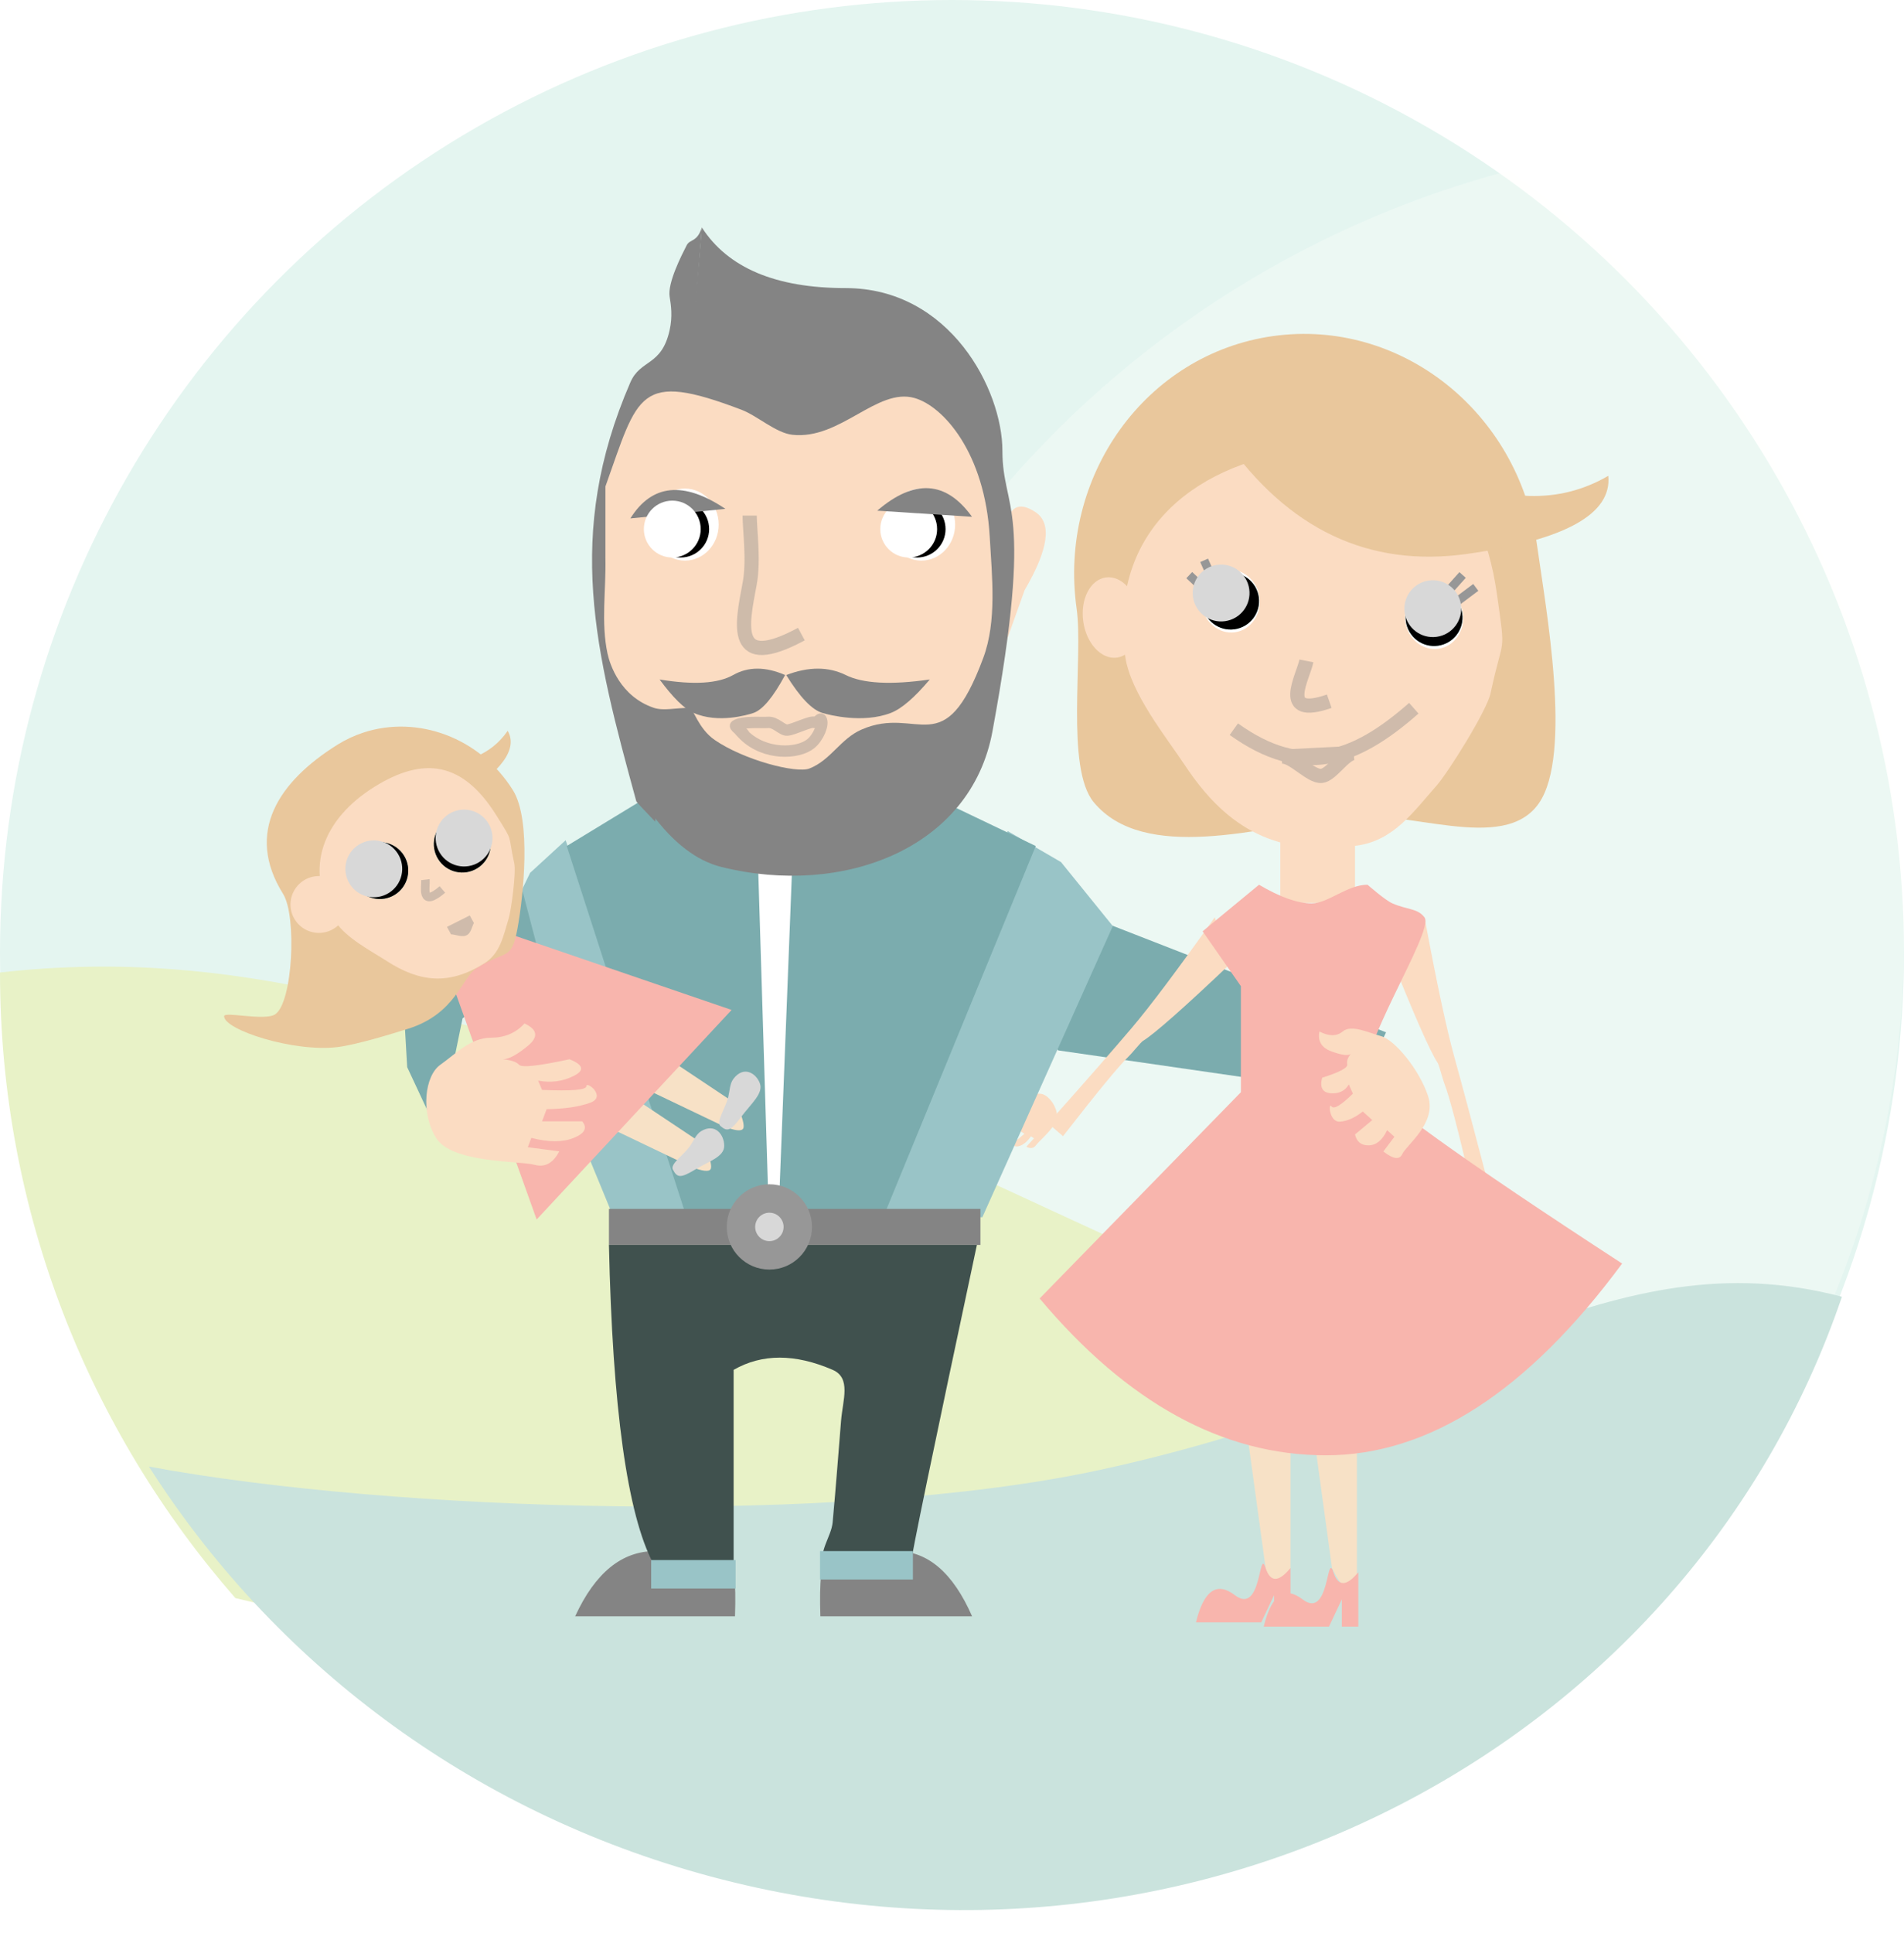 <?xml version="1.0" encoding="UTF-8"?>
<svg width="67px" height="68px" viewBox="0 0 67 68" version="1.1" xmlns="http://www.w3.org/2000/svg" xmlns:xlink="http://www.w3.org/1999/xlink">
    <!-- Generator: Sketch 59.1 (86144) - https://sketch.com -->
    <title>Group 2 Copy 4</title>
    <desc>Created with Sketch.</desc>
    <defs>
        <linearGradient x1="50%" y1="73.905%" x2="50%" y2="100%" id="linearGradient-1">
            <stop stop-color="#E4F5F0" offset="0%"></stop>
            <stop stop-color="#C4E7DC" offset="100%"></stop>
        </linearGradient>
        <filter x="0.0%" y="0.0%" width="100.0%" height="100.0%" filterUnits="objectBoundingBox" id="filter-2">
            <feGaussianBlur stdDeviation="0" in="SourceGraphic"></feGaussianBlur>
        </filter>
    </defs>
    <g id="Page-1" stroke="none" stroke-width="1" fill="none" fill-rule="evenodd">
        <g id="Group-2-Copy-4">
            <circle id="Oval" fill="url(#linearGradient-1)" filter="url(#filter-2)" cx="33.5" cy="33.5" r="33.5"></circle>
            <path d="M53.116,6 C38.079,9.964 27,23.499 27,39.594 C27,50.162 31.781,59.622 39.318,66 C55.073,63.087 67,49.444 67,33.044 C67,21.942 61.533,12.104 53.116,6 Z" id="Shape" fill="#FFFFFB" opacity="0.3"></path>
            <path d="M14.308,57.623 L62,46.216 L46.169,45.811 C41.263,45.811 31.466,38.449 20.574,36.893 C14.431,36.015 8.73,33.224 0,34.207 C0,42.617 3.125,50.302 8.282,56.212 C11.522,56.975 14.308,57.623 14.308,57.623 Z" id="Shape" fill="#E8F2C7"></path>
            <path d="M61.888,37.854 C53.469,37.893 49.526,44.706 38.208,50.513 C29.884,54.783 14.551,58.366 5.888,59.043 C11.843,64.495 19.87,67.854 28.724,67.854 C46.351,67.854 60.766,54.602 61.888,37.854 Z" id="Familiy-Boden" fill="#CAE3DD" transform="translate(33.888, 52.854) rotate(15) translate(-33.888, -52.854) "></path>
            <g id="Family" transform="translate(4, 8)">
                <g id="Mann" transform="translate(10, 0)">
                    <path d="M22.016,30.89 C22.118,30.903 22.186,30.929 22.221,30.969 C22.256,31.008 22.465,30.991 22.848,30.916 C23.025,30.994 23.045,31.067 22.909,31.135 C22.772,31.203 22.625,31.219 22.465,31.183 L22.517,31.305 C22.887,31.334 23.071,31.323 23.07,31.275 C23.068,31.201 23.331,31.418 23.126,31.491 C22.99,31.54 22.809,31.562 22.583,31.559 L22.53,31.715 L23.032,31.731 C23.103,31.819 23.07,31.89 22.934,31.944 C22.798,31.998 22.621,31.993 22.403,31.927 L22.363,32.048 L22.758,32.114 C22.687,32.265 22.586,32.321 22.455,32.281 C22.259,32.22 21.418,32.229 21.211,31.89 C21.005,31.552 21.047,31.074 21.235,30.938 C21.424,30.802 21.602,30.596 21.858,30.604 C22.03,30.609 22.167,30.552 22.271,30.431 C22.437,30.515 22.454,30.613 22.322,30.725 C22.19,30.837 22.088,30.892 22.016,30.89 Z" id="Path-30-Copy" fill="#FBDCC2" transform="translate(22.139, 31.362) scale(-1, 1) rotate(38) translate(-22.139, -31.362) "></path>
                    <g id="Oberkörper" transform="translate(2.971, 18.37)">
                        <rect id="Rectangle" fill="#FFFFFF" x="8.914" y="0.633" width="3.565" height="15.519"></rect>
                        <polygon id="Path-42" fill="#7BACAE" points="22.139 6.176 31.803 9.941 30.785 12.099 20.267 10.577 19.125 9.185"></polygon>
                        <polygon id="Path-40" fill="#99C4C7" transform="translate(17.998, 9.651) rotate(4) translate(-17.998, -9.651) " points="19.963 3.803 21.937 5.92 18.071 16.459 14.059 16.44 18.013 2.844"></polygon>
                        <polygon id="Path-40-Copy" fill="#99C4C7" transform="translate(3.845, 9.925) scale(-1, 1) rotate(8) translate(-3.845, -9.925) " points="5.207 4.085 6.626 6.204 3.926 16.726 1.064 16.7 3.81 3.124"></polygon>
                        <polygon id="Path-27" fill="#7BACAE" points="12.391 0 19.476 3.388 13.861 17.046 10.399 17.046 11.065 0"></polygon>
                        <polygon id="Path-27-Copy" fill="#7BACAE" transform="translate(6.537, 8.523) scale(-1, 1) translate(-6.537, -8.523) " points="4.536 0 10.102 3.388 5.691 17.046 2.971 17.046 3.494 0"></polygon>
                    </g>
                    <g id="Kopfmann" transform="translate(6.834, 0)">
                        <path d="M5.747,17.451 C6.518,17.457 7.288,17.463 8.059,17.469" id="Path" stroke="#979797"></path>
                        <path d="M14.559,10.596 C14.665,9.818 15.013,9.624 15.602,10.013 C16.191,10.402 16.064,11.316 15.222,12.757 L14.559,14.612 L14.559,10.596 Z" id="Path-24" fill="#FBDCC2"></path>
                        <path d="M3.863,2.27373675e-13 C4.779,1.422 6.464,2.133 8.918,2.133 C12.6,2.133 14.44,5.716 14.44,7.856 C14.44,9.997 15.578,9.658 14.089,17.729 C13.33,21.844 8.836,23.558 4.555,22.496 C3.677,22.278 2.852,21.644 2.08,20.595 L3.863,2.27373675e-13 Z" id="Path-22" fill="#848484"></path>
                        <path d="M3.863,0 C3.694,0.534 3.448,0.396 3.328,0.63 C3.151,0.977 2.651,1.951 2.73,2.437 C2.779,2.738 2.838,3.123 2.73,3.61 C2.447,4.894 1.705,4.624 1.346,5.453 C-0.975,10.812 0.115,14.919 1.554,20.175 C1.567,20.225 1.867,20.524 2.223,20.903 L3.863,0 Z" id="Path-23" fill="#848484"></path>
                        <path d="M0.47,11.628 C0.495,12.748 0.31,13.901 0.544,14.989 C0.628,15.379 0.994,16.497 2.172,16.897 C2.514,17.013 2.952,16.897 3.439,16.897 C3.553,16.897 3.733,17.624 4.312,18.025 C5.329,18.729 7.181,19.213 7.648,19.032 C8.399,18.74 8.739,17.987 9.48,17.663 C11.486,16.785 12.374,18.901 13.769,15.134 C14.247,13.843 14.074,12.285 13.994,10.884 C13.825,7.931 12.363,6.287 11.345,5.999 C10.027,5.627 8.735,7.478 7.048,7.293 C6.469,7.229 5.814,6.624 5.261,6.414 C1.615,5.028 1.634,5.857 0.47,9.112 L0.47,11.628 Z" id="Path-18" fill="#FBDCC2"></path>
                        <ellipse id="Oval" fill="#FFFFFF" cx="3.268" cy="10.452" rx="1.188" ry="1.267"></ellipse>
                        <ellipse id="Oval-Copy" fill="#FFFFFF" cx="11.588" cy="10.452" rx="1.188" ry="1.267"></ellipse>
                        <ellipse id="Oval" fill="#000000" cx="11.439" cy="10.61" rx="1" ry="1"></ellipse>
                        <ellipse id="Oval-Copy-2" fill="#000000" cx="3.12" cy="10.61" rx="1" ry="1"></ellipse>
                        <ellipse id="Oval" fill="#FFFFFF" cx="11.142" cy="10.61" rx="1" ry="1"></ellipse>
                        <path d="M5.348,17.857 C5.402,17.826 5.002,17.557 5.051,17.525 C5.3,17.361 5.953,17.43 6.193,17.41 C6.459,17.387 6.686,17.691 6.865,17.681 C7.099,17.667 7.707,17.344 7.834,17.41 C7.903,17.445 8.028,17.251 8.059,17.302 C8.163,17.473 7.961,17.949 7.689,18.165 C7.238,18.523 6.082,18.574 5.348,17.857 C5.168,17.681 5.071,17.538 5.051,17.525" id="Path-26" stroke="#CFBBAB" stroke-width="0.4"></path>
                        <path d="M1.348,10.235 C2.106,9.025 3.22,8.913 4.692,9.899" id="Path-39" fill="#848484"></path>
                        <path d="M10.035,9.962 C11.347,8.838 12.459,8.91 13.37,10.178" id="Path-20" fill="#848484"></path>
                        <path d="M2.377,15.9 C3.569,16.097 4.431,16.045 4.963,15.744 C5.495,15.444 6.105,15.444 6.793,15.744 C6.373,16.523 6.001,16.968 5.678,17.078 C5.473,17.148 4.438,17.455 3.579,17.078 C3.249,16.934 2.848,16.541 2.377,15.9 Z" id="Path-21" fill="#848484"></path>
                        <path d="M6.834,15.9 C8.197,16.097 9.183,16.045 9.792,15.744 C10.401,15.444 11.098,15.444 11.885,15.744 C11.405,16.523 10.98,16.968 10.61,17.078 C10.375,17.148 9.192,17.455 8.208,17.078 C7.831,16.934 7.373,16.541 6.834,15.9 Z" id="Path-21-Copy" fill="#848484" transform="translate(9.359, 16.391) scale(-1, 1) translate(-9.359, -16.391) "></path>
                        <path d="M5.546,10.135 C5.546,10.614 5.699,11.724 5.546,12.532 C5.268,14.004 4.908,15.622 7.366,14.304" id="Path-25" stroke-opacity="0.369" stroke="#848484" stroke-width="0.5" stroke-linejoin="round"></path>
                        <ellipse id="Oval" fill="#FFFFFF" cx="2.823" cy="10.61" rx="1" ry="1"></ellipse>
                    </g>
                    <g id="Beine" transform="translate(6.24, 33.889)">
                        <rect id="Rectangle" fill="#848484" x="1.188" y="0.633" width="13.073" height="1.267"></rect>
                        <path d="M5.624,14.962 L6.03961325e-14,14.962 C0.704,13.433 1.641,12.669 2.812,12.669 C3.349,12.669 4.212,12.669 5.379,12.985 C5.586,13.041 5.667,13.7 5.624,14.962 Z" id="Path-28" fill="#848484"></path>
                        <path d="M13.954,14.962 L8.616,14.962 C9.285,13.433 10.174,12.669 11.285,12.669 C11.795,12.669 12.614,12.669 13.722,12.985 C13.918,13.041 13.995,13.7 13.954,14.962 Z" id="Path-28-Copy" fill="#848484" transform="translate(11.291, 13.815) scale(-1, 1) translate(-11.291, -13.815) "></path>
                        <path d="M1.188,1.9 C1.314,7.637 1.834,11.374 2.749,13.112 C2.923,13.442 3.12,13.025 3.266,13.112 C3.623,13.325 3.881,13.577 4.237,13.44 C4.889,13.187 5.576,13.112 5.576,13.112 C5.576,13.112 5.576,10.84 5.576,6.294 C6.576,5.722 7.737,5.722 9.06,6.294 C9.719,6.58 9.416,7.351 9.356,8.086 C9.268,9.157 9.179,10.367 9.06,11.659 C9.015,12.148 8.562,12.687 8.749,13.112 C8.925,13.514 9.094,13.199 9.356,13.112 C9.649,13.016 10.039,13.121 10.302,13.112 C11.163,13.085 11.814,13.312 11.814,13.112 C11.814,12.902 12.588,9.165 14.136,1.9 L1.188,1.9 Z" id="Path-29" fill="#40514E"></path>
                        <ellipse id="Oval" stroke="#979797" fill="#D8D8D8" cx="6.834" cy="1.267" rx="1" ry="1"></ellipse>
                        <rect id="Rectangle" fill="#99C4C7" x="8.616" y="12.669" width="3.268" height="1"></rect>
                        <rect id="Rectangle-Copy" fill="#99C4C7" x="2.674" y="12.985" width="2.971" height="1"></rect>
                    </g>
                    <polygon id="Path-41" fill="#7BACAE" points="1.368 31.761 0.329 29.537 0.125 26.022 4.319 23.079 5.013 25.734 2.277 27.82 2.023 29.057"></polygon>
                </g>
                <g id="Mutter" transform="translate(32, 2)">
                    <g id="Kopf-Mutter" transform="translate(11.285, 11.065) rotate(-8) translate(-11.285, -11.065) translate(1.285, 1.565)">
                        <path d="M8.821,17.075 C11.139,17.075 14.314,19.19 15.802,17.572 C17.214,16.038 16.998,10.833 16.998,8.538 C16.998,3.822 13.337,0 8.821,0 C4.305,0 0.644,3.822 0.644,8.538 C0.644,10.243 -0.531,14.027 0.293,15.36 C1.749,17.714 5.938,17.075 8.821,17.075 Z" id="Oval" fill="#E9C79C"></path>
                        <path d="M9.26,18.158 C10.562,18.158 11.376,17.266 12.326,16.454 C12.778,16.067 14.439,14.102 14.657,13.501 C15.391,11.478 15.362,12.358 15.362,10.119 C15.362,5.84 13.293,4.111 9.26,4.111 C5.228,4.111 2.104,6.156 2.104,10.435 C2.104,11.731 3.138,13.447 3.65,14.517 C4.827,16.981 6.449,18.158 9.26,18.158 Z" id="Oval" fill="#FBDCC2"></path>
                        <g id="Group" transform="translate(4.733, 7.273)">
                            <path d="M0.694,1.507 C0.463,1.219 0.231,0.931 0,0.643" id="Path-32" stroke="#979797" stroke-width="0.3"></path>
                            <path d="M1.111,1.185 C0.868,0.894 0.625,0.602 0.382,0.311" id="Path-32-Copy" stroke="#979797" stroke-width="0.3" transform="translate(0.746, 0.748) rotate(24) translate(-0.746, -0.748) "></path>
                            <ellipse id="Oval" fill="#FFFFFF" cx="1.314" cy="1.75" rx="1.022" ry="1.107"></ellipse>
                            <ellipse id="Oval" fill="#7AACA2" cx="1.314" cy="1.75" rx="1" ry="1"></ellipse>
                            <ellipse id="Oval" fill="#000000" cx="1.314" cy="1.75" rx="1" ry="1"></ellipse>
                            <ellipse id="Oval" fill="#D8D8D8" cx="1.022" cy="1.423" rx="1" ry="1"></ellipse>
                        </g>
                        <path d="M14.553,10.401 C14.308,10.138 14.064,9.875 13.82,9.613" id="Path-32-Copy-2" stroke="#979797" stroke-width="0.3" transform="translate(14.186, 10.007) rotate(-76) translate(-14.186, -10.007) "></path>
                        <path d="M14.215,9.999 C13.966,9.734 13.716,9.469 13.467,9.204" id="Path-32-Copy-3" stroke="#979797" stroke-width="0.3" transform="translate(13.841, 9.602) rotate(93) translate(-13.841, -9.602) "></path>
                        <path d="M5.532,13.501 C7.684,15.547 9.584,15.18 11.906,13.652" id="Path-34" stroke="#CFBBAB" stroke-width="0.5"></path>
                        <path d="M6.631,3.346 C8.397,6.807 11.022,8.538 14.508,8.538 C17.993,8.538 19.764,7.862 19.821,6.509 C17.977,7.264 16.007,6.926 13.913,5.494 C11.82,4.062 10.566,2.735 10.152,1.514 L6.631,3.346 Z" id="Path-31" fill="#E9C79C"></path>
                        <ellipse id="Oval" fill="#FBDCC2" cx="1.812" cy="9.012" rx="1" ry="1.423"></ellipse>
                        <ellipse id="Oval-Copy-3" fill="#FFFFFF" cx="13.056" cy="10.593" rx="1.022" ry="1.107"></ellipse>
                        <ellipse id="Oval-Copy-4" fill="#7AACA2" cx="13.056" cy="10.593" rx="1" ry="1"></ellipse>
                        <ellipse id="Oval-Copy-5" fill="#000000" cx="13.056" cy="10.593" rx="1" ry="1"></ellipse>
                        <ellipse id="Oval-Copy-6" fill="#D8D8D8" cx="13.056" cy="10.277" rx="1" ry="1"></ellipse>
                        <path d="M7.069,14.692 C7.453,14.701 7.98,15.549 8.364,15.558 C8.711,15.566 9.237,14.91 9.584,14.918 L7.069,14.692 Z" id="Path-33" stroke="#CFBBAB" stroke-width="0.5"></path>
                        <path d="M8.395,11.478 C8.206,12.025 7.111,13.369 8.994,12.994" id="Path-35" stroke="#CFBBAB" stroke-width="0.5"></path>
                    </g>
                    <rect id="Rectangle" fill="#FBDCC2" x="9.053" y="19.223" width="2.628" height="2.53"></rect>
                    <path d="M7.885,40.409 L9.412,40.409 L9.412,45.152 C9.143,45.572 8.952,45.781 8.839,45.781 C8.725,45.781 8.624,45.572 8.536,45.152 L7.885,40.409 Z" id="Rectangle" fill="#F7E1C6"></path>
                    <path d="M10.221,40.409 L11.749,40.409 L11.749,45.399 C11.582,45.654 11.445,45.781 11.338,45.781 C11.231,45.781 11.076,45.572 10.872,45.152 L10.221,40.409 Z" id="Rectangle-Copy-2" fill="#F7E1C6"></path>
                    <path d="M14.129,22.272 C14.552,24.549 14.9,26.18 15.173,27.166 C15.447,28.151 15.83,29.586 16.323,31.469 L15.778,31.756 C15.318,29.77 15.001,28.559 14.829,28.125 C14.769,27.977 14.642,27.464 14.592,27.388 C14.319,26.976 13.742,25.663 12.861,23.448 L14.129,22.272 Z" id="Path-37" fill="#FBDCC2"></path>
                    <path d="M3.977,21.602 C4.306,23.83 4.584,25.425 4.812,26.386 C5.039,27.348 5.405,28.792 5.909,30.719 L5.24,30.885 C4.867,28.945 4.606,27.763 4.457,27.342 C4.405,27.197 4.301,26.696 4.256,26.623 C4.011,26.226 3.508,24.952 2.744,22.799 L3.977,21.602 Z" id="Path-37-Copy" fill="#FBDCC2" transform="translate(4.327, 26.244) scale(-1, 1) rotate(-27) translate(-4.327, -26.244) "></path>
                    <path d="M8.304,21.12 C9.045,21.557 9.663,21.776 10.156,21.776 C10.733,21.776 11.409,21.12 12.123,21.12 C12.123,21.12 12.74,21.664 12.998,21.776 C13.521,22.003 13.891,21.946 14.129,22.272 C14.483,22.758 11.64,27.077 12.123,28.004 C12.445,28.623 15.431,30.769 21.081,34.444 C17.757,38.941 14.281,41.189 10.655,41.189 C7.029,41.189 3.672,39.35 0.584,35.673 L7.666,28.418 L7.666,24.688 L6.319,22.758 L8.304,21.12 Z" id="Path-36" fill="#F8B5AD"></path>
                    <path d="M8.833,47.064 L9.412,47.064 L9.412,45.152 C8.993,45.661 8.701,45.661 8.536,45.152 C8.288,44.389 8.408,46.836 7.453,46.108 C6.817,45.623 6.36,45.942 6.085,47.064 L8.383,47.064 L8.833,46.108 L8.833,47.064 Z" id="Path-38" fill="#F8B5AD"></path>
                    <path d="M11.217,47.214 L11.797,47.214 L11.797,45.301 C11.378,45.81 11.086,45.81 10.921,45.301 C10.673,44.538 10.792,46.985 9.837,46.257 C9.201,45.772 8.745,46.091 8.469,47.214 L10.767,47.214 L11.217,46.257 L11.217,47.214 Z" id="Path-38-Copy" fill="#F8B5AD"></path>
                </g>
                <path d="M43.963,28.923 C44.123,28.955 44.231,29.026 44.287,29.135 C44.344,29.245 44.672,29.187 45.272,28.962 C45.552,29.174 45.586,29.378 45.374,29.575 C45.163,29.772 44.931,29.823 44.679,29.727 L44.765,30.07 C45.348,30.134 45.637,30.098 45.633,29.961 C45.627,29.756 46.048,30.353 45.729,30.567 C45.517,30.71 45.233,30.78 44.877,30.779 L44.8,31.222 L45.59,31.246 C45.704,31.49 45.654,31.691 45.442,31.848 C45.23,32.006 44.952,31.997 44.607,31.823 L44.548,32.164 L45.172,32.332 C45.066,32.761 44.909,32.921 44.703,32.813 C44.392,32.652 43.07,32.708 42.733,31.766 C42.397,30.824 42.445,29.478 42.737,29.088 C43.028,28.699 43.301,28.113 43.705,28.125 C43.974,28.133 44.188,27.966 44.348,27.622 C44.611,27.851 44.641,28.126 44.437,28.446 C44.234,28.767 44.075,28.926 43.963,28.923 Z" id="Path-30" fill="#FBDCC2" transform="translate(44.174, 30.234) scale(-1, 1) rotate(38) translate(-44.174, -30.234) "></path>
                <g id="Group-3" transform="translate(0, 14)">
                    <g id="Kind" transform="translate(12.828, 13.436) rotate(-32) translate(-12.828, -13.436) translate(4.828, 2.936)">
                        <path d="M9.932,14.647 L11.497,14.599 L11.359,19.302 C11.071,19.727 10.869,19.941 10.753,19.944 C10.637,19.948 10.54,19.743 10.461,19.33 L9.932,14.647 Z" id="Rectangle" fill="#F7E1C6" transform="translate(10.714, 17.272) rotate(-26) translate(-10.714, -17.272) "></path>
                        <path d="M11.657,14.044 L13.222,13.997 L13.085,18.7 C12.797,19.124 12.595,19.338 12.479,19.342 C12.363,19.346 12.265,19.141 12.187,18.727 L11.657,14.044 Z" id="Rectangle-Copy-3" fill="#F7E1C6" transform="translate(12.44, 16.669) rotate(-26) translate(-12.44, -16.669) "></path>
                        <polygon id="Triangle" fill="#F8B5AD" transform="translate(9.4, 11.582) rotate(-14) translate(-9.4, -11.582) " points="9.58 6.311 14.434 16.668 4.366 16.854"></polygon>
                        <path d="M7.257,1.079 C8.164,2.96 9.514,3.9 11.305,3.9 C13.097,3.9 14.007,3.533 14.036,2.798 C13.088,3.209 12.076,3.025 11,2.247 C9.924,1.468 9.279,0.748 9.067,0.084 L7.257,1.079 Z" id="Path-31" fill="#E9C79C"></path>
                        <g id="Kopf-Kind" transform="translate(0.087, 0.038)">
                            <path d="M8.605,9.259 C9.85,9.259 9.766,9.707 10.565,8.83 C11.323,7.998 12.998,5.874 12.998,4.629 C12.998,2.437 11.552,0.6 9.61,0.122 C9.287,0.042 8.951,-1.36424205e-11 8.605,-1.36424205e-11 C6.179,-1.36424205e-11 4.206,0.88 4.206,3.437 C4.206,4.361 2.466,6.863 1.726,6.881 C1.285,6.892 0.26,5.833 0.166,5.985 C-0.088,6.395 1.569,8.364 2.978,9.022 C3.591,9.307 4.805,9.629 5.418,9.789 C7.131,10.238 7.982,9.259 8.605,9.259 Z" id="Oval" fill="#E9C79C"></path>
                            <path d="M8.915,9.261 C9.58,9.261 9.996,8.797 10.482,8.374 C10.713,8.172 11.563,7.149 11.674,6.836 C12.049,5.782 12.035,6.241 12.035,5.075 C12.035,2.847 10.976,1.946 8.915,1.946 C6.853,1.946 5.255,3.011 5.255,5.239 C5.255,5.914 5.784,6.808 6.045,7.365 C6.648,8.648 7.477,9.261 8.915,9.261 Z" id="Oval" fill="#FBDCC2"></path>
                            <ellipse id="Oval" fill="#FBDCC2" cx="5.078" cy="4.42" rx="1" ry="1"></ellipse>
                            <path d="M8.478,7.627 C8.613,7.631 8.798,7.942 8.933,7.945 C9.055,7.948 9.24,7.707 9.362,7.71 L8.478,7.627 Z" id="Path-33" stroke="#CFBBAB" stroke-width="0.3"></path>
                            <path d="M8.718,5.665 C8.615,5.885 8.022,6.425 9.043,6.275" id="Path-35" stroke="#CFBBAB" stroke-width="0.3"></path>
                            <g id="Auge" transform="translate(6.014, 2.752)">
                                <path d="M1.201,1.671 C1.085,1.526 0.968,1.381 0.851,1.236" id="Path-32" stroke="#979797" stroke-width="0.3"></path>
                                <path d="M1.411,1.509 C1.289,1.362 1.167,1.216 1.044,1.069" id="Path-32-Copy" stroke="#979797" stroke-width="0.3" transform="translate(1.228, 1.289) rotate(24) translate(-1.228, -1.289) "></path>
                                <ellipse id="Oval" fill="#FFFFFF" cx="1.514" cy="1.793" rx="1" ry="1"></ellipse>
                                <ellipse id="Oval" fill="#7AACA2" cx="1.514" cy="1.793" rx="1" ry="1"></ellipse>
                                <ellipse id="Oval" fill="#000000" cx="1.514" cy="1.793" rx="1" ry="1"></ellipse>
                                <ellipse id="Oval" fill="#D8D8D8" cx="1.367" cy="1.628" rx="1" ry="1"></ellipse>
                            </g>
                            <g id="Auge" transform="translate(10.776, 5.278) rotate(90) translate(-10.776, -5.278) translate(9.276, 3.778)">
                                <path d="M1.201,1.671 C1.085,1.526 0.968,1.381 0.851,1.236" id="Path-32" stroke="#979797" stroke-width="0.3"></path>
                                <path d="M1.411,1.509 C1.289,1.362 1.167,1.216 1.044,1.069" id="Path-32-Copy" stroke="#979797" stroke-width="0.3" transform="translate(1.228, 1.289) rotate(24) translate(-1.228, -1.289) "></path>
                                <ellipse id="Oval" fill="#FFFFFF" cx="1.514" cy="1.793" rx="1" ry="1"></ellipse>
                                <ellipse id="Oval" fill="#7AACA2" cx="1.514" cy="1.793" rx="1" ry="1"></ellipse>
                                <ellipse id="Oval" fill="#000000" cx="1.514" cy="1.793" rx="1" ry="1"></ellipse>
                                <ellipse id="Oval" fill="#D8D8D8" cx="1.367" cy="1.628" rx="1" ry="1"></ellipse>
                            </g>
                        </g>
                    </g>
                    <path d="M20.159,19.034 C20.739,19.015 21.269,19.138 21.456,18.8 C21.644,18.462 21.576,17.936 20.996,17.955 C20.792,17.961 20.601,18.123 20.408,18.219 C20.052,18.395 19.478,18.429 19.471,18.653 C19.46,18.998 19.578,19.053 20.159,19.034 Z" id="Oval" fill="#D8D8D8" transform="translate(20.51, 18.497) rotate(-29) translate(-20.51, -18.497) "></path>
                    <path d="M21.537,17.2 C22.134,17.178 22.679,17.295 22.873,16.965 C23.067,16.635 23,16.124 22.403,16.146 C22.193,16.154 21.996,16.312 21.797,16.406 C21.43,16.58 20.84,16.616 20.831,16.834 C20.819,17.169 20.94,17.222 21.537,17.2 Z" id="Oval-Copy-7" fill="#D8D8D8" transform="translate(21.9, 16.675) rotate(-51) translate(-21.9, -16.675) "></path>
                </g>
                <path d="M13.698,29.259 C13.983,29.286 14.173,29.351 14.268,29.454 C14.363,29.558 14.953,29.493 16.04,29.259 C16.53,29.454 16.58,29.649 16.191,29.844 C15.801,30.039 15.383,30.095 14.937,30.01 L15.074,30.337 C16.113,30.382 16.632,30.338 16.632,30.207 C16.632,30.01 17.356,30.572 16.773,30.786 C16.385,30.929 15.872,31.005 15.235,31.014 L15.074,31.442 L16.487,31.442 C16.678,31.673 16.579,31.867 16.191,32.024 C15.803,32.182 15.305,32.182 14.697,32.024 L14.573,32.353 L15.68,32.497 C15.467,32.911 15.179,33.07 14.814,32.972 C14.268,32.826 11.896,32.919 11.344,32.024 C10.792,31.13 10.95,29.836 11.493,29.454 C12.036,29.072 12.556,28.501 13.278,28.501 C13.759,28.501 14.152,28.334 14.456,28 C14.916,28.212 14.955,28.474 14.573,28.788 C14.191,29.102 13.899,29.259 13.698,29.259 Z" id="Path-30" fill="#FBDCC2"></path>
            </g>
        </g>
    </g>
</svg>